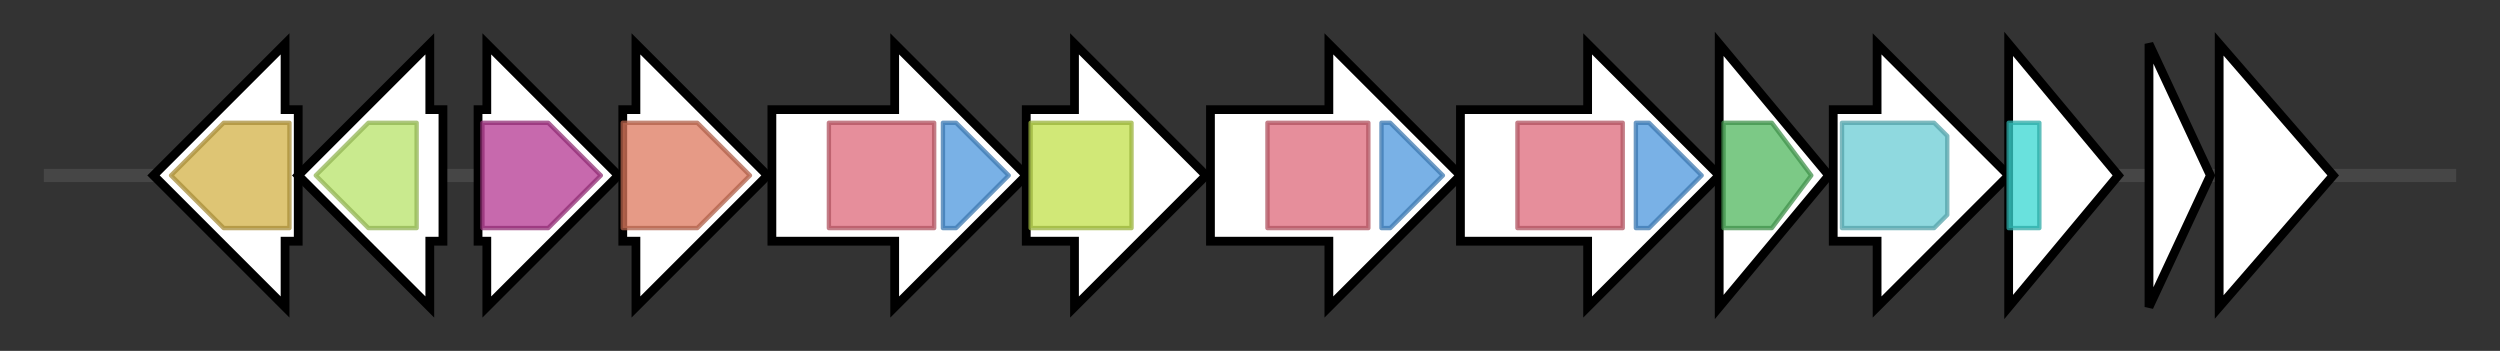 <svg version="1.1" baseProfile="full" xmlns="http://www.w3.org/2000/svg" width="570.033" height="80">
	<rect width="100%" height="100%" fill="#333333" stroke="none"/>
	<g>
		<line x1="10" y1="40.0" x2="560.033" y2="40.0" style="stroke:rgb(70,70,70); stroke-width:3 "/>
		<g>
			<title>yfiZ_2 (JIGFPPLC_01446)
putative siderophore transport system permease protein YfiZ</title>
			<polygon class="yfiZ_2 (JIGFPPLC_01446)
putative siderophore transport system permease protein YfiZ" points="68,25 65,25 65,10 35,40 65,70 65,55 68,55" fill="rgb(255,255,255)" fill-opacity="1.0" stroke="rgb(0,0,0)" stroke-width="2"  />
			<g>
				<title>FecCD (PF01032)
"FecCD transport family"</title>
				<polygon class="PF01032" points="39,40 51,28 66,28 66,52 51,52" stroke-linejoin="round" width="31" height="24" fill="rgb(210,177,70)" stroke="rgb(168,141,56)" stroke-width="1" opacity="0.75" />
			</g>
		</g>
		<g>
			<title>yfiY (JIGFPPLC_01447)
putative siderophore-binding lipoprotein YfiY</title>
			<polygon class="yfiY (JIGFPPLC_01447)
putative siderophore-binding lipoprotein YfiY" points="101,25 98,25 98,10 68,40 98,70 98,55 101,55" fill="rgb(255,255,255)" fill-opacity="1.0" stroke="rgb(0,0,0)" stroke-width="2"  />
			<g>
				<title>Peripla_BP_2 (PF01497)
"Periplasmic binding protein"</title>
				<polygon class="PF01497" points="72,40 84,28 95,28 95,52 84,52" stroke-linejoin="round" width="24" height="24" fill="rgb(183,226,104)" stroke="rgb(146,180,83)" stroke-width="1" opacity="0.75" />
			</g>
		</g>
		<g>
			<title>sbnA (JIGFPPLC_01448)
putative siderophore biosynthesis protein SbnA</title>
			<polygon class="sbnA (JIGFPPLC_01448)
putative siderophore biosynthesis protein SbnA" points="109,25 111,25 111,10 141,40 111,70 111,55 109,55" fill="rgb(255,255,255)" fill-opacity="1.0" stroke="rgb(0,0,0)" stroke-width="2"  />
			<g>
				<title>PALP (PF00291)
"Pyridoxal-phosphate dependent enzyme"</title>
				<polygon class="PF00291" points="110,28 125,28 137,40 125,52 110,52" stroke-linejoin="round" width="28" height="24" fill="rgb(180,55,145)" stroke="rgb(144,44,116)" stroke-width="1" opacity="0.75" />
			</g>
		</g>
		<g>
			<title>arcB_1 (JIGFPPLC_01449)
Delta(1)-pyrroline-2-carboxylate reductase</title>
			<polygon class="arcB_1 (JIGFPPLC_01449)
Delta(1)-pyrroline-2-carboxylate reductase" points="142,25 145,25 145,10 175,40 145,70 145,55 142,55" fill="rgb(255,255,255)" fill-opacity="1.0" stroke="rgb(0,0,0)" stroke-width="2"  />
			<g>
				<title>OCD_Mu_crystall (PF02423)
"Ornithine cyclodeaminase/mu-crystallin family"</title>
				<polygon class="PF02423" points="142,28 159,28 171,40 159,52 142,52" stroke-linejoin="round" width="32" height="24" fill="rgb(221,120,93)" stroke="rgb(176,96,74)" stroke-width="1" opacity="0.75" />
			</g>
		</g>
		<g>
			<title>iucC_2 (JIGFPPLC_01450)
Aerobactin synthase</title>
			<polygon class="iucC_2 (JIGFPPLC_01450)
Aerobactin synthase" points="176,25 204,25 204,10 234,40 204,70 204,55 176,55" fill="rgb(255,255,255)" fill-opacity="1.0" stroke="rgb(0,0,0)" stroke-width="2"  />
			<g>
				<title>IucA_IucC (PF04183)
"IucA / IucC family"</title>
				<rect class="PF04183" x="189" y="28" stroke-linejoin="round" width="24" height="24" fill="rgb(221,104,121)" stroke="rgb(176,83,96)" stroke-width="1" opacity="0.75" />
			</g>
			<g>
				<title>FhuF (PF06276)
"Ferric iron reductase FhuF-like transporter"</title>
				<polygon class="PF06276" points="215,28 218,28 230,40 218,52 215,52" stroke-linejoin="round" width="16" height="24" fill="rgb(76,151,221)" stroke="rgb(60,120,176)" stroke-width="1" opacity="0.75" />
			</g>
		</g>
		<g>
			<title>tetA_1 (JIGFPPLC_01451)
Tetracycline resistance protein, class B</title>
			<polygon class="tetA_1 (JIGFPPLC_01451)
Tetracycline resistance protein, class B" points="234,25 245,25 245,10 275,40 245,70 245,55 234,55" fill="rgb(255,255,255)" fill-opacity="1.0" stroke="rgb(0,0,0)" stroke-width="2"  />
			<g>
				<title>MFS_1 (PF07690)
"Major Facilitator Superfamily"</title>
				<rect class="PF07690" x="235" y="28" stroke-linejoin="round" width="23" height="24" fill="rgb(193,224,74)" stroke="rgb(154,179,59)" stroke-width="1" opacity="0.75" />
			</g>
		</g>
		<g>
			<title>iucA_2 (JIGFPPLC_01452)
N(2)-citryl-N(6)-acetyl-N(6)-hydroxylysine synthase</title>
			<polygon class="iucA_2 (JIGFPPLC_01452)
N(2)-citryl-N(6)-acetyl-N(6)-hydroxylysine synthase" points="276,25 303,25 303,10 333,40 303,70 303,55 276,55" fill="rgb(255,255,255)" fill-opacity="1.0" stroke="rgb(0,0,0)" stroke-width="2"  />
			<g>
				<title>IucA_IucC (PF04183)
"IucA / IucC family"</title>
				<rect class="PF04183" x="289" y="28" stroke-linejoin="round" width="23" height="24" fill="rgb(221,104,121)" stroke="rgb(176,83,96)" stroke-width="1" opacity="0.75" />
			</g>
			<g>
				<title>FhuF (PF06276)
"Ferric iron reductase FhuF-like transporter"</title>
				<polygon class="PF06276" points="315,28 317,28 329,40 317,52 315,52" stroke-linejoin="round" width="16" height="24" fill="rgb(76,151,221)" stroke="rgb(60,120,176)" stroke-width="1" opacity="0.75" />
			</g>
		</g>
		<g>
			<title>iucC_3 (JIGFPPLC_01453)
Aerobactin synthase</title>
			<polygon class="iucC_3 (JIGFPPLC_01453)
Aerobactin synthase" points="333,25 362,25 362,10 392,40 362,70 362,55 333,55" fill="rgb(255,255,255)" fill-opacity="1.0" stroke="rgb(0,0,0)" stroke-width="2"  />
			<g>
				<title>IucA_IucC (PF04183)
"IucA / IucC family"</title>
				<rect class="PF04183" x="346" y="28" stroke-linejoin="round" width="24" height="24" fill="rgb(221,104,121)" stroke="rgb(176,83,96)" stroke-width="1" opacity="0.75" />
			</g>
			<g>
				<title>FhuF (PF06276)
"Ferric iron reductase FhuF-like transporter"</title>
				<polygon class="PF06276" points="373,28 376,28 388,40 376,52 373,52" stroke-linejoin="round" width="17" height="24" fill="rgb(76,151,221)" stroke="rgb(60,120,176)" stroke-width="1" opacity="0.75" />
			</g>
		</g>
		<g>
			<title>garL (JIGFPPLC_01454)
5-keto-4-deoxy-D-glucarate aldolase</title>
			<polygon class="garL (JIGFPPLC_01454)
5-keto-4-deoxy-D-glucarate aldolase" points="392,10 417,40 392,70" fill="rgb(255,255,255)" fill-opacity="1.0" stroke="rgb(0,0,0)" stroke-width="2"  />
			<g>
				<title>HpcH_HpaI (PF03328)
"HpcH/HpaI aldolase/citrate lyase family"</title>
				<polygon class="PF03328" points="393,28 404,28 413,40 404,52 393,52" stroke-linejoin="round" width="22" height="24" fill="rgb(81,183,94)" stroke="rgb(64,146,75)" stroke-width="1" opacity="0.75" />
			</g>
		</g>
		<g>
			<title>btrK (JIGFPPLC_01455)
L-glutamyl-[BtrI acyl-carrier protein] decarboxylase</title>
			<polygon class="btrK (JIGFPPLC_01455)
L-glutamyl-[BtrI acyl-carrier protein] decarboxylase" points="418,25 428,25 428,10 458,40 428,70 428,55 418,55" fill="rgb(255,255,255)" fill-opacity="1.0" stroke="rgb(0,0,0)" stroke-width="2"  />
			<g>
				<title>Orn_Arg_deC_N (PF02784)
"Pyridoxal-dependent decarboxylase, pyridoxal binding domain"</title>
				<polygon class="PF02784" points="420,28 441,28 444,31 444,49 441,52 420,52" stroke-linejoin="round" width="24" height="24" fill="rgb(106,204,212)" stroke="rgb(84,163,169)" stroke-width="1" opacity="0.75" />
			</g>
		</g>
		<g>
			<title>JIGFPPLC_01456_gene (JIGFPPLC_01456)
hypothetical protein</title>
			<polygon class="JIGFPPLC_01456_gene (JIGFPPLC_01456)
hypothetical protein" points="458,10 483,40 458,70" fill="rgb(255,255,255)" fill-opacity="1.0" stroke="rgb(0,0,0)" stroke-width="2"  />
			<g>
				<title>ParBc (PF02195)
"ParB-like nuclease domain"</title>
				<rect class="PF02195" x="458" y="28" stroke-linejoin="round" width="7" height="24" fill="rgb(55,214,209)" stroke="rgb(44,171,167)" stroke-width="1" opacity="0.75" />
			</g>
		</g>
		<g>
			<title>JIGFPPLC_01457_gene (JIGFPPLC_01457)
hypothetical protein</title>
			<polygon class="JIGFPPLC_01457_gene (JIGFPPLC_01457)
hypothetical protein" points="490,10 504,40 490,70" fill="rgb(255,255,255)" fill-opacity="1.0" stroke="rgb(0,0,0)" stroke-width="2"  />
		</g>
		<g>
			<title>JIGFPPLC_01458_gene (JIGFPPLC_01458)
hypothetical protein</title>
			<polygon class="JIGFPPLC_01458_gene (JIGFPPLC_01458)
hypothetical protein" points="506,10 532,40 506,70" fill="rgb(255,255,255)" fill-opacity="1.0" stroke="rgb(0,0,0)" stroke-width="2"  />
		</g>
	</g>
</svg>
